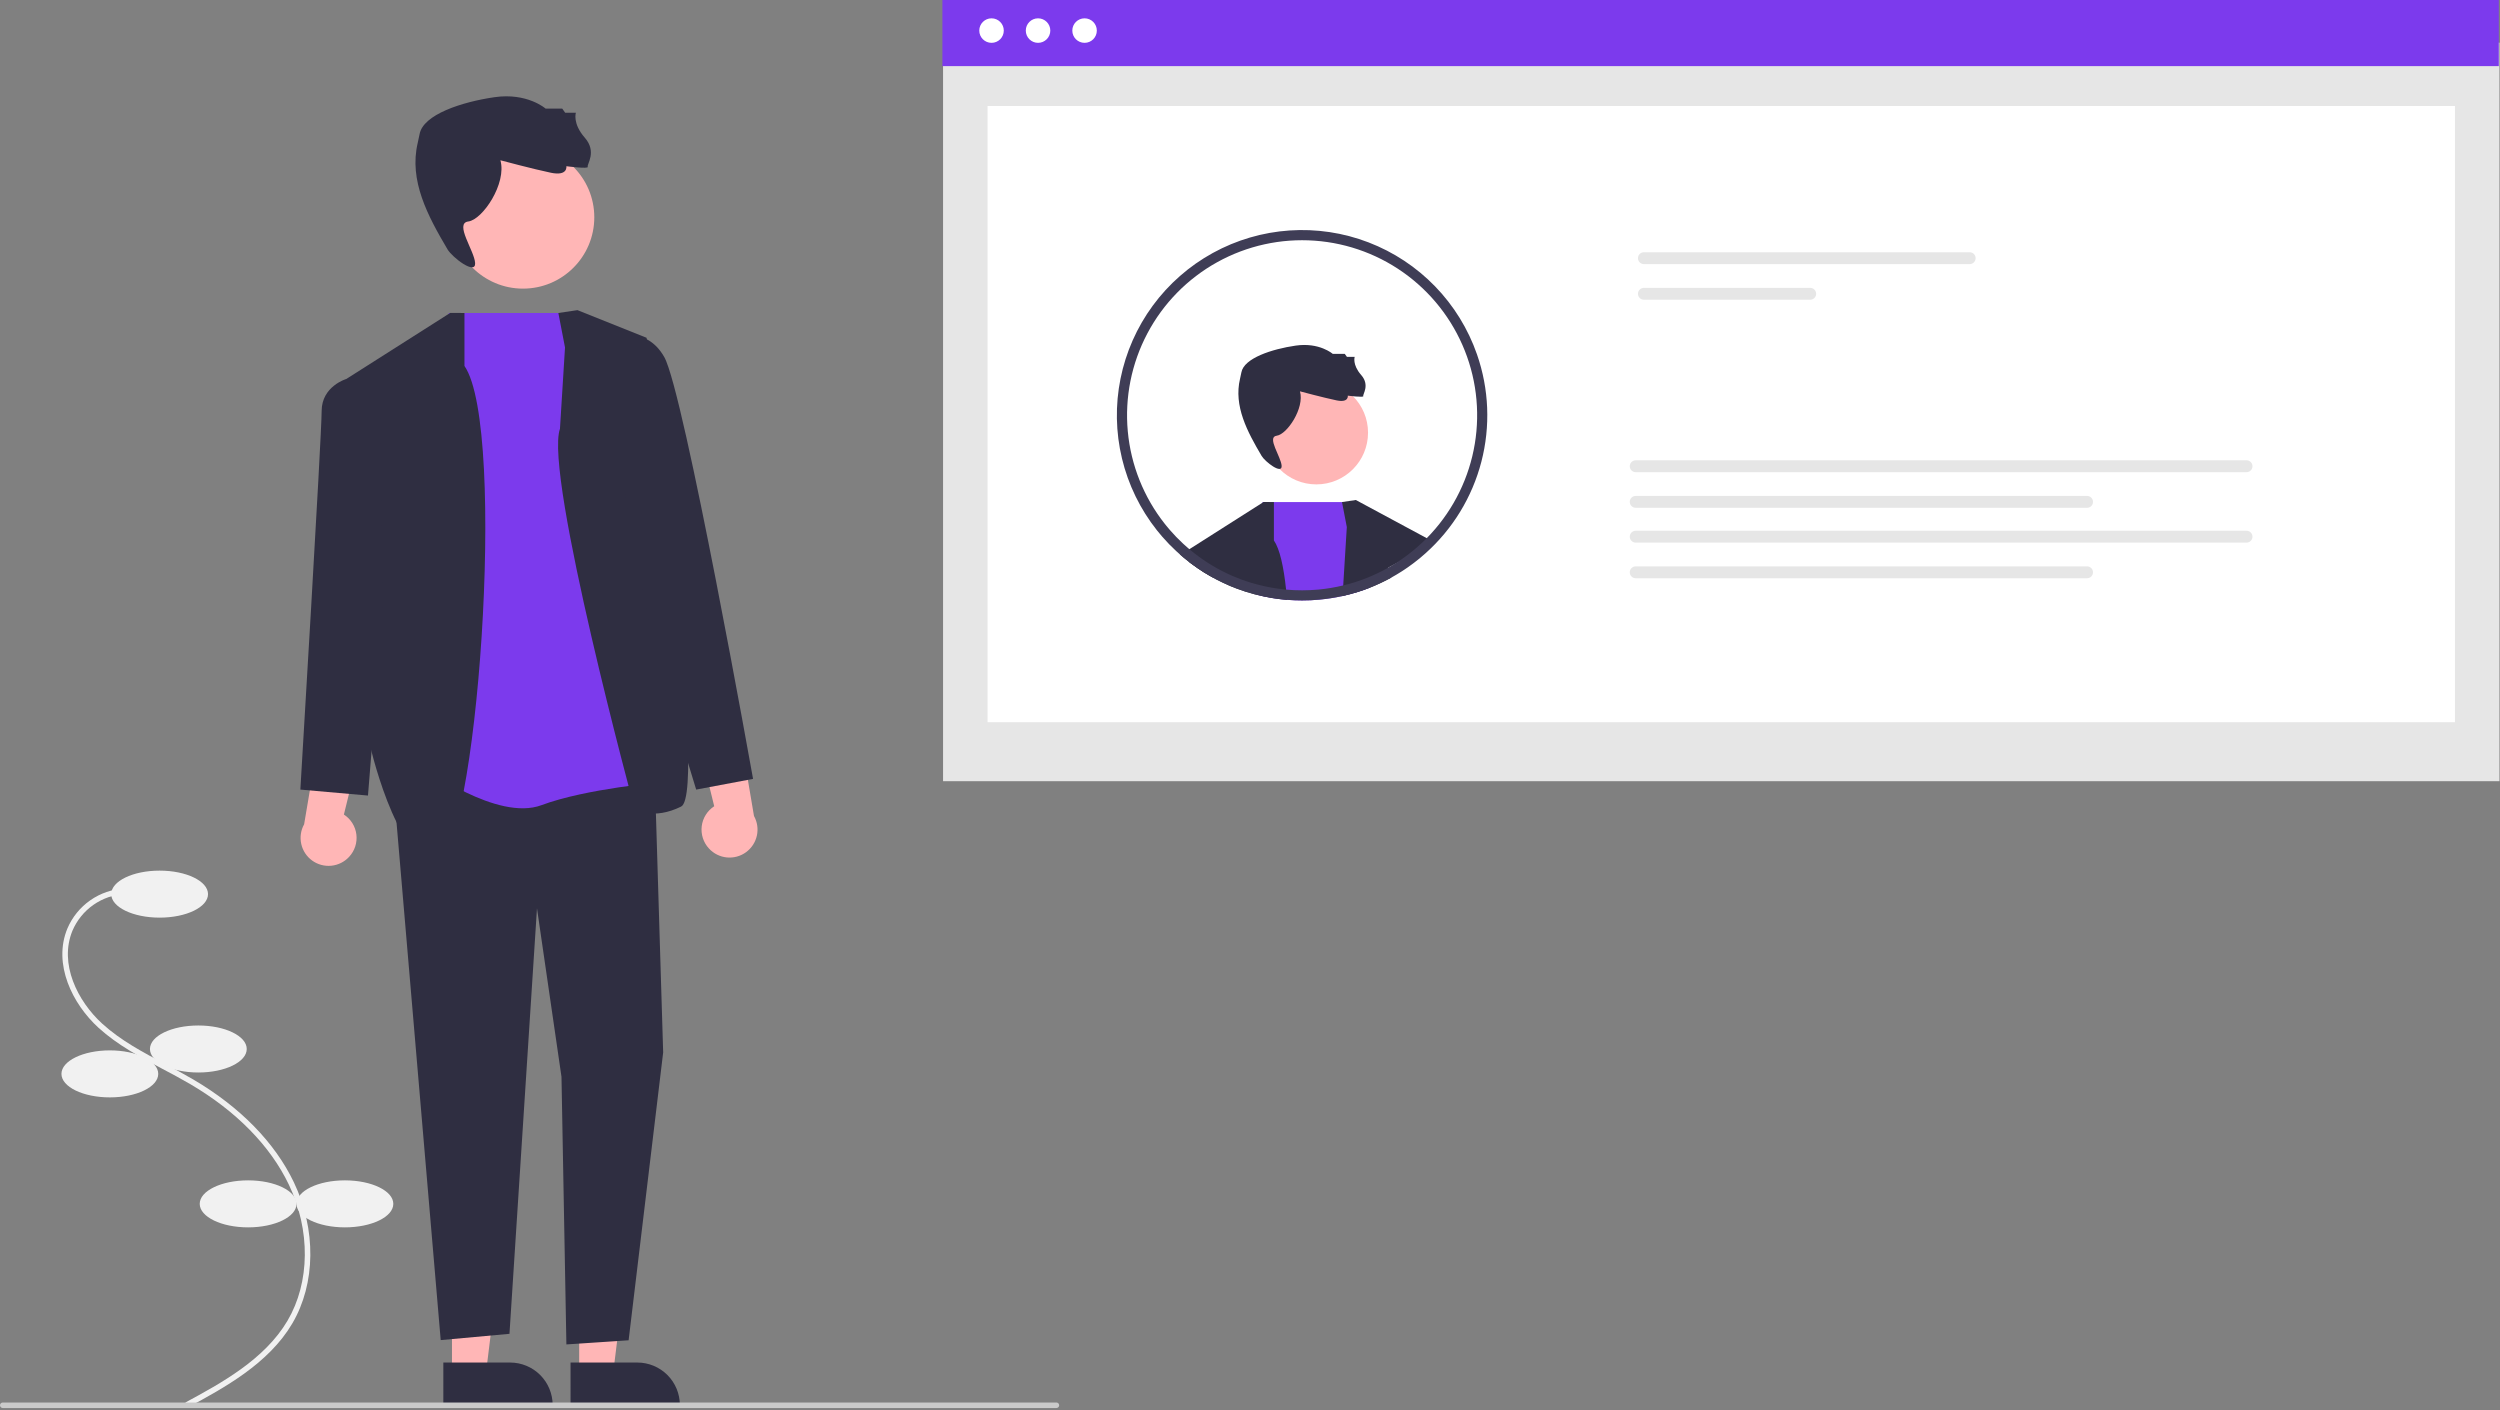 <svg width="904" height="510" viewBox="0 0 904 510" fill="none" xmlns="http://www.w3.org/2000/svg">
<rect x="0" y="0" width="904" height="510" fill="#808080" stroke="none"/>
<g clip-path="url(#clip0_1_4)">
<path d="M67.999 508.891L67.048 507.132C79.802 500.234 95.674 491.651 103.964 477.564C112.136 463.678 112.32 444.822 104.443 428.353C97.739 414.338 85.425 401.781 68.832 392.04C65.558 390.119 62.123 388.298 58.8 386.537C50.769 382.281 42.464 377.879 35.616 371.634C26.184 363.033 19.048 348.6 24.367 335.743C26.116 331.64 28.981 328.109 32.636 325.551C36.291 322.994 40.59 321.513 45.044 321.276L45.157 323.273C41.076 323.489 37.138 324.845 33.788 327.187C30.439 329.529 27.814 332.762 26.209 336.521C21.267 348.468 28.048 362.026 36.963 370.157C43.624 376.23 51.815 380.572 59.736 384.77C63.078 386.541 66.534 388.372 69.844 390.316C86.783 400.259 99.371 413.114 106.247 427.49C114.407 444.551 114.193 464.127 105.688 478.579C97.115 493.145 80.971 501.876 67.999 508.891Z" fill="#F1F1F1"/>
<path d="M57.72 331.817C67.385 331.817 75.22 328.011 75.22 323.317C75.22 318.623 67.385 314.817 57.72 314.817C48.055 314.817 40.22 318.623 40.22 323.317C40.22 328.011 48.055 331.817 57.72 331.817Z" fill="#F1F1F1"/>
<path d="M71.72 387.817C81.385 387.817 89.22 384.011 89.22 379.317C89.22 374.623 81.385 370.817 71.72 370.817C62.055 370.817 54.22 374.623 54.22 379.317C54.22 384.011 62.055 387.817 71.72 387.817Z" fill="#F1F1F1"/>
<path d="M39.72 396.817C49.385 396.817 57.22 393.011 57.22 388.317C57.22 383.623 49.385 379.817 39.72 379.817C30.055 379.817 22.22 383.623 22.22 388.317C22.22 393.011 30.055 396.817 39.72 396.817Z" fill="#F1F1F1"/>
<path d="M89.72 443.817C99.385 443.817 107.22 440.011 107.22 435.317C107.22 430.623 99.385 426.817 89.72 426.817C80.055 426.817 72.22 430.623 72.22 435.317C72.22 440.011 80.055 443.817 89.72 443.817Z" fill="#F1F1F1"/>
<path d="M124.72 443.817C134.385 443.817 142.22 440.011 142.22 435.317C142.22 430.623 134.385 426.817 124.72 426.817C115.055 426.817 107.22 430.623 107.22 435.317C107.22 440.011 115.055 443.817 124.72 443.817Z" fill="#F1F1F1"/>
<path d="M903.807 15.429H341.011V282.486H903.807V15.429Z" fill="#E6E6E6"/>
<path d="M887.715 38.33H357.104V261.144H887.715V38.33Z" fill="white"/>
<path d="M903.567 0H340.771V23.909H903.567V0Z" fill="#7C3AED"/>
<path d="M358.539 15.491C360.986 15.491 362.97 13.507 362.97 11.059C362.97 8.612 360.986 6.628 358.539 6.628C356.091 6.628 354.107 8.612 354.107 11.059C354.107 13.507 356.091 15.491 358.539 15.491Z" fill="white"/>
<path d="M375.359 15.491C377.807 15.491 379.791 13.507 379.791 11.059C379.791 8.612 377.807 6.628 375.359 6.628C372.912 6.628 370.928 8.612 370.928 11.059C370.928 13.507 372.912 15.491 375.359 15.491Z" fill="white"/>
<path d="M392.18 15.491C394.628 15.491 396.612 13.507 396.612 11.059C396.612 8.612 394.628 6.628 392.18 6.628C389.733 6.628 387.749 8.612 387.749 11.059C387.749 13.507 389.733 15.491 392.18 15.491Z" fill="white"/>
<path d="M594.432 91.208C593.863 91.208 593.317 91.434 592.914 91.837C592.512 92.239 592.286 92.785 592.286 93.355C592.286 93.924 592.512 94.47 592.914 94.873C593.317 95.275 593.863 95.502 594.432 95.502H712.236C712.806 95.502 713.352 95.275 713.754 94.873C714.157 94.47 714.383 93.924 714.383 93.355C714.383 92.785 714.157 92.239 713.754 91.837C713.352 91.434 712.806 91.208 712.236 91.208H594.432Z" fill="#E6E6E6"/>
<path d="M594.432 104.09C593.864 104.092 593.319 104.318 592.917 104.721C592.516 105.123 592.29 105.669 592.29 106.237C592.29 106.806 592.516 107.351 592.917 107.754C593.319 108.156 593.864 108.383 594.432 108.384H654.574C655.142 108.383 655.687 108.156 656.089 107.754C656.49 107.351 656.716 106.806 656.716 106.237C656.716 105.669 656.49 105.123 656.089 104.721C655.687 104.318 655.142 104.092 654.574 104.09H594.432Z" fill="#E6E6E6"/>
<path d="M591.468 166.444C590.899 166.444 590.353 166.67 589.95 167.073C589.547 167.475 589.321 168.021 589.321 168.591C589.321 169.16 589.547 169.706 589.95 170.109C590.353 170.511 590.899 170.737 591.468 170.737H812.351C812.92 170.737 813.466 170.511 813.869 170.109C814.272 169.706 814.498 169.16 814.498 168.591C814.498 168.021 814.272 167.475 813.869 167.073C813.466 166.67 812.92 166.444 812.351 166.444H591.468Z" fill="#E6E6E6"/>
<path d="M591.468 179.326C590.899 179.327 590.355 179.554 589.953 179.957C589.551 180.359 589.326 180.905 589.326 181.473C589.326 182.042 589.551 182.587 589.953 182.99C590.355 183.392 590.899 183.619 591.468 183.62H754.688C755.257 183.619 755.802 183.392 756.203 182.99C756.605 182.587 756.831 182.042 756.831 181.473C756.831 180.905 756.605 180.359 756.203 179.957C755.802 179.554 755.257 179.327 754.688 179.326H591.468Z" fill="#E6E6E6"/>
<path d="M591.468 191.917C590.899 191.918 590.355 192.145 589.953 192.548C589.551 192.95 589.326 193.496 589.326 194.064C589.326 194.633 589.551 195.178 589.953 195.581C590.355 195.983 590.899 196.21 591.468 196.211H812.351C812.92 196.21 813.464 195.983 813.866 195.581C814.268 195.178 814.493 194.633 814.493 194.064C814.493 193.496 814.268 192.95 813.866 192.548C813.464 192.145 812.92 191.918 812.351 191.917H591.468Z" fill="#E6E6E6"/>
<path d="M591.468 204.8C590.899 204.801 590.355 205.028 589.953 205.43C589.551 205.833 589.326 206.378 589.326 206.947C589.326 207.515 589.551 208.061 589.953 208.463C590.355 208.866 590.899 209.092 591.468 209.094H754.688C755.257 209.092 755.802 208.866 756.203 208.463C756.605 208.061 756.831 207.515 756.831 206.947C756.831 206.378 756.605 205.833 756.203 205.43C755.802 205.028 755.257 204.801 754.688 204.8H591.468Z" fill="#E6E6E6"/>
<path d="M475.989 175.157C486.313 175.157 494.683 166.787 494.683 156.462C494.683 146.138 486.313 137.768 475.989 137.768C465.664 137.768 457.295 146.138 457.295 156.462C457.295 166.787 465.664 175.157 475.989 175.157Z" fill="#FFB6B6"/>
<path d="M470.069 141.507C470.069 141.507 478.793 143.844 483.311 144.778C487.829 145.713 487.361 143.065 487.361 143.065C487.361 143.065 493.281 143.844 492.97 143.22C492.658 142.597 495.462 139.326 492.191 135.587C488.919 131.848 489.854 129.044 489.854 129.044H487.05L486.271 127.953H481.909C481.909 127.953 477.086 123.725 468.518 124.971C459.95 126.217 449.817 129.511 448.882 134.652C448.755 135.35 448.588 136.124 448.395 136.943C446.052 146.834 451.03 156.089 456.193 164.845C457.462 166.997 463.6 171.689 463.443 168.47C463.286 165.251 457.918 158.02 461.657 157.553C465.395 157.085 471.783 147.582 470.069 141.507Z" fill="#2F2E41"/>
<path d="M465.384 216.898C461.775 216.609 458.196 216.021 454.685 215.14L454.882 211.412L456.519 181.77L456.533 181.542H489.464L494.632 208.835L495.329 212.518C493.965 213.048 492.586 213.548 491.177 213.988C491.161 213.988 491.161 214.003 491.147 214.003C489.192 214.609 487.206 215.14 485.205 215.579C482.545 216.153 479.853 216.568 477.143 216.822C475.049 217.03 472.945 217.131 470.84 217.125C469.021 217.125 467.187 217.049 465.384 216.898Z" fill="#7C3AED"/>
<path d="M444.213 211.624C442.849 211.033 441.531 210.396 440.227 209.73L439.667 209.442C439.288 209.245 438.894 209.032 438.515 208.82C437.999 208.532 437.499 208.244 437.015 207.957C436.545 207.684 436.06 207.396 435.59 207.108C435.56 207.093 435.545 207.078 435.515 207.078C433.878 206.032 432.271 204.956 430.726 203.789C430.468 203.592 430.21 203.395 429.952 203.198L429.68 198.834L430.074 198.591L456.519 181.77L456.882 181.542L456.912 181.527L460.64 181.542V195.424C462.747 198.47 464.171 204.85 465.05 213.2C465.172 214.397 465.278 215.625 465.384 216.898C461.775 216.609 458.196 216.021 454.685 215.14C454.306 215.064 453.942 214.973 453.563 214.867C451.355 214.289 449.179 213.591 447.047 212.776C446.395 212.533 445.759 212.275 445.122 212.018L445.062 211.988C444.789 211.866 444.486 211.745 444.213 211.624Z" fill="#2F2E41"/>
<path d="M438.515 208.82C437.999 208.532 437.499 208.244 437.015 207.957C436.545 207.684 436.06 207.396 435.59 207.108C435.56 207.093 435.545 207.078 435.515 207.078C433.878 206.032 432.271 204.956 430.726 203.789C430.468 203.592 430.21 203.395 429.952 203.198C429.832 203.092 429.71 203.001 429.574 202.895C428.604 202.152 427.664 201.38 426.755 200.561C426.71 200.531 426.68 200.485 426.634 200.455C427.552 199.749 428.582 199.201 429.68 198.834L430.756 199.152L438.424 201.455L438.469 204.562L438.515 208.82Z" fill="#2F2E41"/>
<path d="M503.088 208.866C502.633 209.108 502.179 209.351 501.724 209.578C501.618 209.639 501.527 209.684 501.436 209.73C500.83 210.033 500.239 210.336 499.633 210.624C499.618 210.639 499.587 210.639 499.587 210.654C499.557 210.669 499.512 210.684 499.481 210.699C498.118 211.351 496.738 211.957 495.329 212.518C493.965 213.048 492.586 213.549 491.177 213.988C491.161 213.988 491.161 214.003 491.147 214.003C489.192 214.609 487.206 215.14 485.205 215.579C485.183 214.334 485.347 213.093 485.691 211.897L485.706 211.684L487.009 190.589L485.266 181.542L490.267 180.8L517.773 195.606C517.773 195.606 514.742 198.636 502.3 205.092C501.2 205.663 502.815 207.562 503.088 208.866Z" fill="#2F2E41"/>
<path d="M476.81 213.185C474.84 213.367 472.84 213.458 470.84 213.458C468.9 213.458 466.975 213.382 465.05 213.2C465.172 214.397 465.277 215.625 465.384 216.898C467.187 217.049 469.021 217.125 470.84 217.125C472.945 217.131 475.049 217.03 477.144 216.822C479.853 216.568 482.545 216.153 485.205 215.579C485.183 214.334 485.347 213.093 485.691 211.897L485.706 211.684C482.78 212.396 479.808 212.898 476.81 213.185ZM534.078 128.138C530.876 118.939 525.706 110.549 518.928 103.554C512.15 96.559 503.928 91.126 494.835 87.635C485.742 84.143 475.996 82.677 466.278 83.339C456.561 84.001 447.104 86.775 438.568 91.467C430.032 96.159 422.623 102.657 416.856 110.507C411.09 118.356 407.105 127.37 405.179 136.918C403.254 146.466 403.434 156.319 405.708 165.79C407.982 175.262 412.294 184.123 418.344 191.756C418.95 192.514 419.572 193.272 420.209 193.999C420.269 194.06 420.3 194.105 420.345 194.151C421.909 195.955 423.574 197.67 425.331 199.288C425.755 199.682 426.194 200.076 426.634 200.455C426.679 200.485 426.71 200.531 426.755 200.561C427.664 201.379 428.604 202.152 429.573 202.895C429.71 203.001 429.832 203.092 429.952 203.198C430.211 203.395 430.468 203.592 430.726 203.789C432.271 204.956 433.878 206.032 435.515 207.077C435.545 207.077 435.56 207.093 435.59 207.108C436.06 207.396 436.545 207.684 437.014 207.956C437.5 208.244 438 208.532 438.515 208.82C438.894 209.032 439.288 209.245 439.667 209.442L440.227 209.729C441.53 210.396 442.849 211.033 444.213 211.624C444.486 211.745 444.789 211.866 445.062 211.988L445.122 212.018C445.759 212.275 446.395 212.533 447.047 212.776C449.179 213.591 451.355 214.289 453.563 214.867C453.942 214.973 454.306 215.064 454.685 215.14C458.196 216.021 461.775 216.609 465.384 216.898C467.187 217.049 469.021 217.125 470.84 217.125C472.945 217.131 475.049 217.03 477.144 216.822C479.853 216.568 482.545 216.153 485.205 215.579C487.206 215.14 489.191 214.609 491.146 214.003C491.161 214.003 491.161 213.988 491.177 213.988C492.586 213.548 493.965 213.048 495.329 212.518C496.738 211.957 498.118 211.351 499.481 210.699C499.512 210.684 499.557 210.669 499.587 210.654C499.587 210.639 499.618 210.639 499.633 210.624C500.239 210.336 500.83 210.033 501.436 209.73C501.527 209.684 501.618 209.639 501.724 209.578C502.179 209.351 502.633 209.108 503.088 208.866C503.118 208.851 503.133 208.835 503.163 208.82C504.361 208.154 505.543 207.456 506.71 206.714C507.028 206.517 507.346 206.32 507.665 206.092C508.135 205.805 508.589 205.486 509.028 205.168C509.62 204.759 510.21 204.335 510.787 203.895C510.978 203.772 511.16 203.635 511.332 203.486C512.742 202.425 514.105 201.304 515.408 200.122C525.291 191.315 532.341 179.776 535.664 166.962C538.987 154.149 538.436 140.638 534.078 128.138ZM514.272 196.212C512.631 197.755 510.912 199.212 509.12 200.576C508.726 200.879 508.316 201.182 507.907 201.455C507.513 201.758 507.119 202.046 506.71 202.319C506.362 202.562 506.013 202.804 505.649 203.031C505.619 203.062 505.574 203.077 505.543 203.107C505.285 203.289 505.013 203.456 504.755 203.622C503.952 204.122 503.118 204.623 502.3 205.092C502.103 205.198 501.921 205.32 501.724 205.426C501.618 205.486 501.512 205.547 501.391 205.607C500.936 205.865 500.481 206.092 500.027 206.335C499.966 206.38 499.891 206.396 499.83 206.441C499.807 206.445 499.786 206.455 499.769 206.471C499.451 206.638 499.133 206.79 498.815 206.941C498.542 207.078 498.284 207.214 498.011 207.335C496.905 207.866 495.768 208.366 494.632 208.835C493.435 209.32 492.222 209.76 490.995 210.169C490.691 210.275 490.373 210.396 490.055 210.487C488.615 210.942 487.176 211.351 485.706 211.684C482.78 212.396 479.808 212.898 476.81 213.185C474.84 213.367 472.84 213.458 470.84 213.458C468.9 213.458 466.975 213.382 465.05 213.2C461.617 212.886 458.216 212.288 454.882 211.412C454.76 211.381 454.624 211.351 454.503 211.321C451.768 210.608 449.089 209.696 446.486 208.593C446.35 208.532 446.198 208.487 446.077 208.426C445.925 208.366 445.789 208.32 445.668 208.259C445.516 208.199 445.38 208.138 445.244 208.078C444.107 207.578 443.001 207.032 441.895 206.471L441.379 206.198C440.394 205.683 439.424 205.153 438.469 204.562C438.136 204.38 437.788 204.168 437.454 203.956C437.075 203.728 436.696 203.486 436.332 203.243C436.242 203.183 436.151 203.122 436.06 203.062C435.211 202.486 434.348 201.91 433.529 201.289C432.954 200.864 432.393 200.455 431.832 200.016C431.468 199.743 431.105 199.455 430.756 199.152C430.529 198.985 430.302 198.788 430.074 198.591C429.771 198.333 429.468 198.076 429.165 197.803C428.695 197.424 428.256 197 427.831 196.606C426.125 195.033 424.51 193.363 422.997 191.605C422.482 191.029 421.996 190.453 421.527 189.847C421.418 189.728 421.316 189.601 421.224 189.468C413.594 179.837 408.933 168.193 407.808 155.958C406.684 143.723 409.144 131.425 414.89 120.564C420.636 109.703 429.418 100.749 440.166 94.795C450.913 88.841 463.162 86.143 475.416 87.031C487.671 87.919 499.403 92.355 509.179 99.797C518.956 107.239 526.356 117.365 530.475 128.941C534.595 140.517 535.256 153.041 532.379 164.986C529.502 176.932 523.21 187.781 514.272 196.212Z" fill="#3F3D56"/>
<path d="M163.436 496.698L175.696 496.697L181.528 449.409L163.434 449.41L163.436 496.698Z" fill="#FFB6B6"/>
<path d="M160.309 492.695L184.453 492.694H184.454C188.535 492.694 192.448 494.315 195.334 497.201C198.219 500.086 199.84 504 199.841 508.08V508.58L160.31 508.582L160.309 492.695Z" fill="#2F2E41"/>
<path d="M209.436 496.698L221.696 496.697L227.528 449.409L209.434 449.41L209.436 496.698Z" fill="#FFB6B6"/>
<path d="M206.309 492.695L230.453 492.694H230.454C234.535 492.694 238.448 494.315 241.334 497.201C244.219 500.086 245.84 504 245.841 508.08V508.58L206.31 508.582L206.309 492.695Z" fill="#2F2E41"/>
<path d="M126.237 309.84C127.24 308.766 127.996 307.484 128.45 306.086C128.905 304.688 129.047 303.207 128.868 301.748C128.688 300.289 128.191 298.887 127.411 297.641C126.631 296.395 125.587 295.335 124.353 294.536L132.871 259.831L115.379 266.064L109.972 298.065C108.767 300.227 108.397 302.756 108.932 305.172C109.466 307.589 110.869 309.725 112.874 311.177C114.879 312.628 117.347 313.294 119.809 313.047C122.272 312.801 124.559 311.66 126.237 309.84Z" fill="#FFB6B6"/>
<path d="M256.378 306.84C255.374 305.766 254.619 304.484 254.164 303.086C253.709 301.688 253.567 300.207 253.746 298.748C253.926 297.289 254.423 295.887 255.203 294.641C255.983 293.395 257.027 292.335 258.261 291.536L249.743 256.831L267.235 263.064L272.642 295.065C273.847 297.227 274.218 299.756 273.683 302.172C273.148 304.589 271.745 306.725 269.74 308.177C267.735 309.628 265.268 310.294 262.805 310.047C260.342 309.801 258.055 308.66 256.378 306.84Z" fill="#FFB6B6"/>
<path d="M142.367 285.513L159.36 484.578L184.224 482.311L194.175 328.461L203.033 389.379L204.807 486.145L227.307 484.645L239.801 380.545L236.736 279.728L151.319 271.078L142.367 285.513Z" fill="#2F2E41"/>
<path d="M189.112 104.368C203.353 104.368 214.898 92.823 214.898 78.582C214.898 64.341 203.353 52.797 189.112 52.797C174.871 52.797 163.326 64.341 163.326 78.582C163.326 92.823 174.871 104.368 189.112 104.368Z" fill="#FFB6B6"/>
<path d="M180.947 57.954C180.947 57.954 192.98 61.177 199.212 62.466C205.443 63.756 204.798 60.103 204.798 60.103C204.798 60.103 212.964 61.177 212.534 60.318C212.104 59.458 215.972 54.946 211.46 49.788C206.947 44.631 208.237 40.763 208.237 40.763H204.369L203.294 39.259H197.278C197.278 39.259 190.626 33.426 178.807 35.145C166.989 36.864 153.012 41.408 151.723 48.499C151.548 49.461 151.318 50.529 151.05 51.658C147.819 65.302 154.685 78.067 161.807 90.145C163.557 93.113 172.024 99.586 171.807 95.145C171.59 90.704 164.186 80.731 169.343 80.087C174.5 79.442 183.31 66.334 180.947 57.954Z" fill="#2F2E41"/>
<path d="M162.28 113.176H207.691L239.801 282.751C239.801 282.751 211.807 285.145 195.807 291.145C179.807 297.145 153.209 277.439 153.209 277.439L162.28 113.176Z" fill="#7C3AED"/>
<path d="M167.949 132.326V113.176L162.807 113.145L125.24 137.03L133.392 267.893C133.392 267.893 143.04 311.551 157.673 311.098C172.307 310.645 183.591 155.007 167.949 132.326Z" fill="#2F2E41"/>
<path d="M137.307 140.645L125.24 137.03C125.24 137.03 116.307 139.645 116.307 148.645C116.307 157.645 108.61 285.513 108.61 285.513L133.061 287.674L138.307 222.645L137.307 140.645Z" fill="#2F2E41"/>
<path d="M204.307 125.645L201.902 113.176L208.807 112.145L233.807 122.145C233.807 122.145 256.307 286.645 246.307 291.645C236.307 296.645 229.555 292.771 229.555 292.771C229.555 292.771 196.664 171.445 202.485 155.045L204.307 125.645Z" fill="#2F2E41"/>
<path d="M216.307 124.645L220.574 122.788C220.574 122.788 233.097 116.582 240.202 129.114C247.307 141.645 272.307 281.645 272.307 281.645L251.737 285.513L236.358 235.129L216.307 124.645Z" fill="#2F2E41"/>
<path d="M382 509.145H1C0.735 509.145 0.48 509.04 0.293 508.852C0.105 508.665 0 508.41 0 508.145C0 507.88 0.105 507.626 0.293 507.438C0.48 507.251 0.735 507.145 1 507.145H382C382.265 507.145 382.52 507.251 382.707 507.438C382.895 507.626 383 507.88 383 508.145C383 508.41 382.895 508.665 382.707 508.852C382.52 509.04 382.265 509.145 382 509.145Z" fill="#CACACA"/>
</g>
<defs>
<clipPath id="clip0_1_4">
<rect width="903.807" height="509.145" fill="white"/>
</clipPath>
</defs>
</svg>
